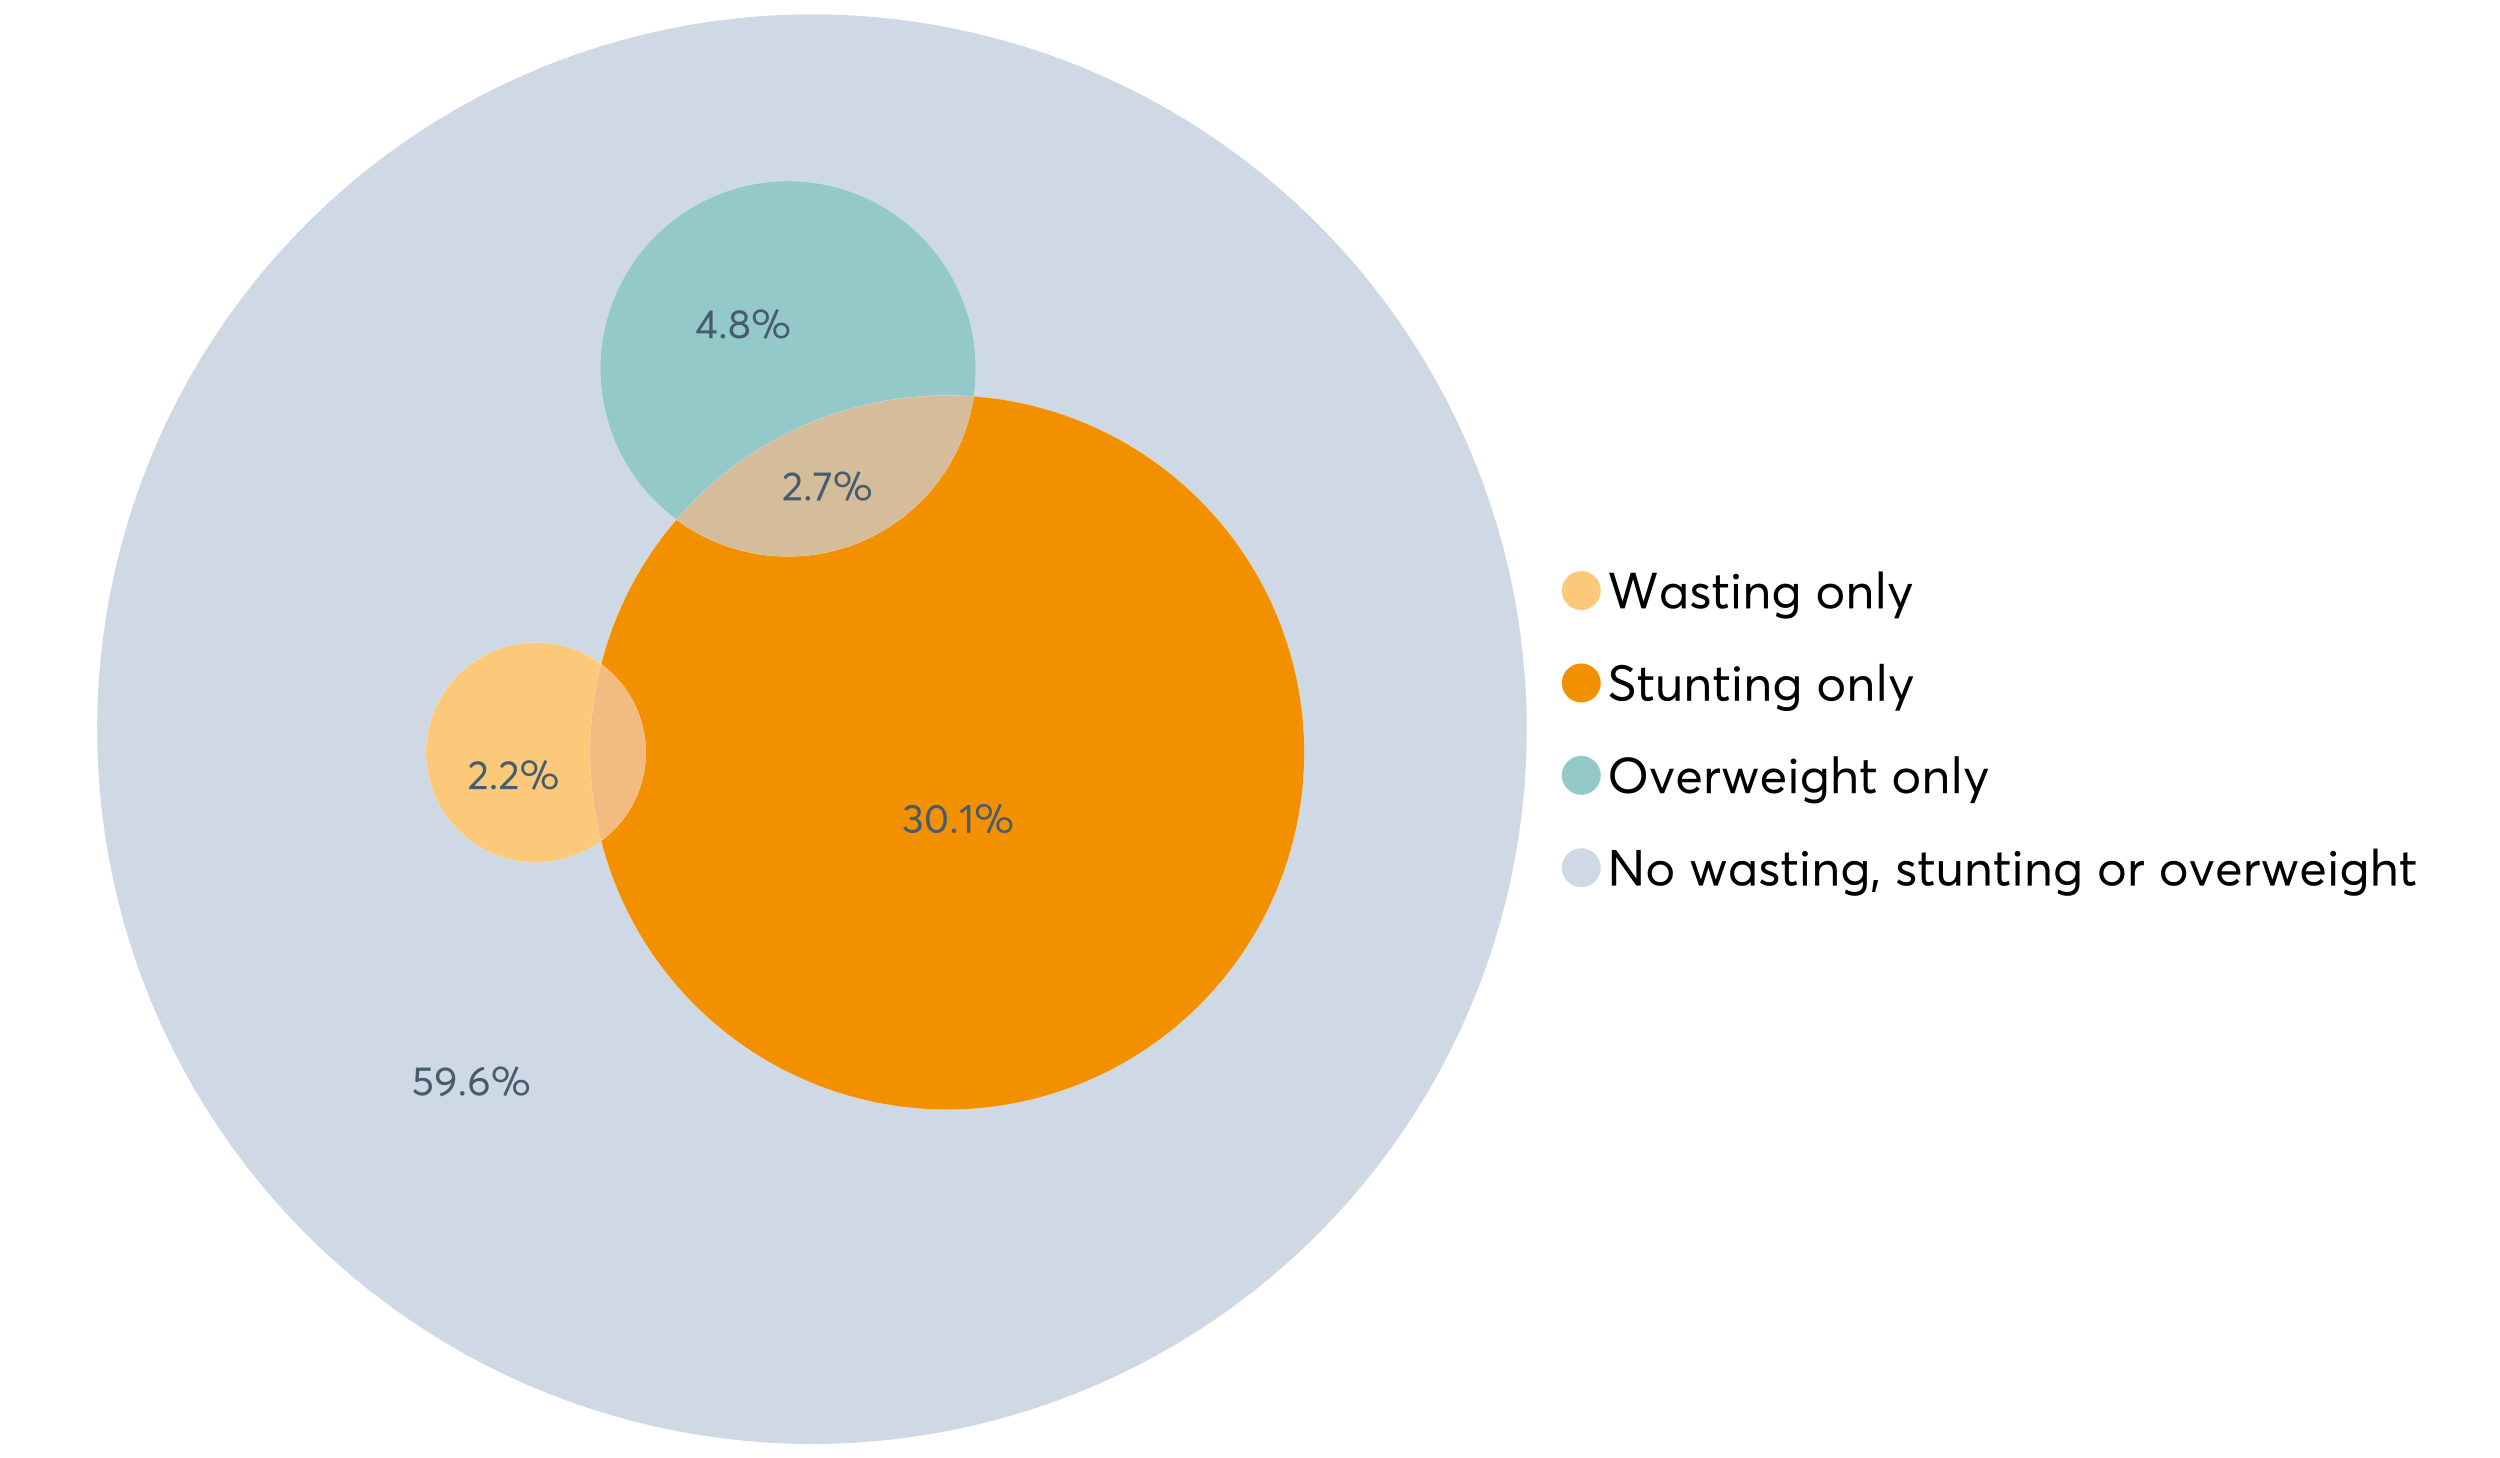 <?xml version="1.0" encoding="UTF-8"?>
<svg xmlns="http://www.w3.org/2000/svg" xmlns:xlink="http://www.w3.org/1999/xlink" width="1234.286pt" height="720pt" viewBox="0 0 1234.286 720" version="1.1">
<defs>
<g>
<symbol overflow="visible" id="glyph0-0">
<path style="stroke:none;" d=""/>
</symbol>
<symbol overflow="visible" id="glyph0-1">
<path style="stroke:none;" d="M 22.234 -17.609 L 24.547 -17.609 L 18.906 0 L 16.828 0 L 12.75 -14.438 L 12.734 -14.438 L 8.578 0 L 6.5 0 L 0.875 -17.609 L 3.172 -17.609 L 7.516 -3.547 L 7.562 -3.547 L 11.531 -17.609 L 13.891 -17.609 L 17.859 -3.5 L 17.891 -3.5 Z M 22.234 -17.609 "/>
</symbol>
<symbol overflow="visible" id="glyph0-2">
<path style="stroke:none;" d="M 11.297 -12.078 L 13.297 -12.078 L 13.297 0 L 11.359 0 L 11.359 -1.906 L 11.344 -1.906 C 10.312 -0.531 8.906 0.156 7.125 0.156 C 5.414 0.156 4 -0.406 2.875 -1.531 C 1.75 -2.656 1.188 -4.129 1.188 -5.953 C 1.188 -7.742 1.742 -9.238 2.859 -10.438 C 3.984 -11.633 5.395 -12.234 7.094 -12.234 C 8.812 -12.234 10.203 -11.578 11.266 -10.266 L 11.297 -10.266 Z M 7.297 -1.688 C 8.422 -1.688 9.379 -2.086 10.172 -2.891 C 10.961 -3.691 11.359 -4.711 11.359 -5.953 C 11.359 -7.191 10.973 -8.238 10.203 -9.094 C 9.441 -9.945 8.477 -10.375 7.312 -10.375 C 6.156 -10.375 5.18 -9.961 4.391 -9.141 C 3.609 -8.328 3.219 -7.266 3.219 -5.953 C 3.219 -4.711 3.594 -3.691 4.344 -2.891 C 5.102 -2.086 6.086 -1.688 7.297 -1.688 Z M 7.297 -1.688 "/>
</symbol>
<symbol overflow="visible" id="glyph0-3">
<path style="stroke:none;" d="M 5.609 0.156 C 3.734 0.156 2.156 -0.426 0.875 -1.594 L 1.906 -3.094 C 2.945 -2.133 4.18 -1.656 5.609 -1.656 C 6.305 -1.656 6.859 -1.812 7.266 -2.125 C 7.68 -2.445 7.891 -2.832 7.891 -3.281 C 7.891 -3.738 7.688 -4.086 7.281 -4.328 C 6.875 -4.566 6.164 -4.859 5.156 -5.203 C 5.094 -5.223 5.047 -5.242 5.016 -5.266 C 3.836 -5.672 2.938 -6.141 2.312 -6.672 C 1.695 -7.203 1.391 -7.973 1.391 -8.984 C 1.391 -9.91 1.766 -10.68 2.516 -11.297 C 3.266 -11.922 4.223 -12.234 5.391 -12.234 C 6.922 -12.234 8.301 -11.738 9.531 -10.75 L 8.484 -9.156 C 7.523 -9.977 6.457 -10.391 5.281 -10.391 C 4.801 -10.391 4.367 -10.258 3.984 -10 C 3.609 -9.738 3.422 -9.398 3.422 -8.984 C 3.422 -8.555 3.609 -8.207 3.984 -7.938 C 4.359 -7.676 4.93 -7.395 5.703 -7.094 C 5.836 -7.039 6.082 -6.945 6.438 -6.812 C 6.789 -6.688 7.023 -6.598 7.141 -6.547 C 7.254 -6.492 7.453 -6.406 7.734 -6.281 C 8.016 -6.164 8.207 -6.078 8.312 -6.016 C 8.414 -5.961 8.566 -5.867 8.766 -5.734 C 8.973 -5.598 9.113 -5.477 9.188 -5.375 C 9.258 -5.281 9.359 -5.148 9.484 -4.984 C 9.609 -4.816 9.695 -4.656 9.75 -4.5 C 9.801 -4.344 9.844 -4.16 9.875 -3.953 C 9.906 -3.742 9.922 -3.523 9.922 -3.297 C 9.922 -2.305 9.547 -1.484 8.797 -0.828 C 8.055 -0.172 6.992 0.156 5.609 0.156 Z M 5.609 0.156 "/>
</symbol>
<symbol overflow="visible" id="glyph0-4">
<path style="stroke:none;" d="M 5.328 0.156 C 3.234 0.156 2.188 -1.094 2.188 -3.594 L 2.188 -10.344 L 0.641 -10.344 L 0.641 -12.078 L 2.188 -12.078 L 2.188 -16.203 L 4.188 -16.422 L 4.188 -12.078 L 8.219 -12.078 L 8.219 -10.344 L 4.188 -10.344 L 4.188 -3.891 C 4.188 -3.148 4.297 -2.602 4.516 -2.25 C 4.742 -1.906 5.133 -1.734 5.688 -1.734 C 6.312 -1.734 6.988 -1.941 7.719 -2.359 L 8.266 -0.594 C 7.367 -0.094 6.391 0.156 5.328 0.156 Z M 5.328 0.156 "/>
</symbol>
<symbol overflow="visible" id="glyph0-5">
<path style="stroke:none;" d="M 3.094 -14.312 C 2.688 -14.312 2.344 -14.445 2.062 -14.719 C 1.789 -15 1.656 -15.336 1.656 -15.734 C 1.656 -16.129 1.789 -16.461 2.062 -16.734 C 2.344 -17.004 2.688 -17.141 3.094 -17.141 C 3.5 -17.141 3.844 -17 4.125 -16.719 C 4.406 -16.438 4.547 -16.109 4.547 -15.734 C 4.547 -15.336 4.406 -15 4.125 -14.719 C 3.844 -14.445 3.5 -14.312 3.094 -14.312 Z M 2.078 0 L 2.078 -12.078 L 4.094 -12.078 L 4.094 0 Z M 2.078 0 "/>
</symbol>
<symbol overflow="visible" id="glyph0-6">
<path style="stroke:none;" d="M 8.344 -12.234 C 9.676 -12.234 10.727 -11.805 11.5 -10.953 C 12.281 -10.098 12.672 -8.836 12.672 -7.172 L 12.672 0 L 10.672 0 L 10.672 -6.594 C 10.672 -9.113 9.688 -10.375 7.719 -10.375 C 6.562 -10.375 5.641 -9.988 4.953 -9.219 C 4.266 -8.445 3.922 -7.383 3.922 -6.031 L 3.922 0 L 1.906 0 L 1.906 -12.078 L 3.922 -12.078 L 3.922 -9.969 L 3.938 -9.969 C 5 -11.477 6.469 -12.234 8.344 -12.234 Z M 8.344 -12.234 "/>
</symbol>
<symbol overflow="visible" id="glyph0-7">
<path style="stroke:none;" d="M 11.094 -12.078 L 13.078 -12.078 L 13.078 -0.922 C 13.078 0.93 12.594 2.391 11.625 3.453 C 10.656 4.523 9.16 5.062 7.141 5.062 C 5.328 5.062 3.691 4.625 2.234 3.75 L 2.703 1.891 C 4.211 2.734 5.66 3.156 7.047 3.156 C 8.348 3.156 9.348 2.816 10.047 2.141 C 10.754 1.473 11.109 0.629 11.109 -0.391 L 11.109 -2.078 L 11.062 -2.078 C 10.051 -0.836 8.688 -0.219 6.969 -0.219 C 5.312 -0.219 3.922 -0.77 2.797 -1.875 C 1.672 -2.988 1.109 -4.43 1.109 -6.203 C 1.109 -7.922 1.66 -9.352 2.766 -10.5 C 3.867 -11.656 5.238 -12.234 6.875 -12.234 C 8.57 -12.234 9.961 -11.617 11.047 -10.391 L 11.094 -10.391 Z M 7.125 -2.109 C 8.332 -2.109 9.305 -2.5 10.047 -3.281 C 10.797 -4.07 11.172 -5.078 11.172 -6.297 C 11.172 -7.492 10.785 -8.469 10.016 -9.219 C 9.242 -9.969 8.281 -10.344 7.125 -10.344 C 5.977 -10.344 5.031 -9.957 4.281 -9.188 C 3.539 -8.426 3.172 -7.457 3.172 -6.281 C 3.172 -5.02 3.551 -4.008 4.312 -3.25 C 5.07 -2.488 6.008 -2.109 7.125 -2.109 Z M 7.125 -2.109 "/>
</symbol>
<symbol overflow="visible" id="glyph0-8">
<path style="stroke:none;" d=""/>
</symbol>
<symbol overflow="visible" id="glyph0-9">
<path style="stroke:none;" d="M 7.422 0.156 C 5.566 0.156 4.062 -0.43 2.906 -1.609 C 1.75 -2.785 1.172 -4.258 1.172 -6.031 C 1.172 -7.801 1.75 -9.273 2.906 -10.453 C 4.062 -11.641 5.566 -12.234 7.422 -12.234 C 9.203 -12.234 10.68 -11.656 11.859 -10.5 C 13.035 -9.344 13.625 -7.852 13.625 -6.031 C 13.625 -4.207 13.035 -2.719 11.859 -1.562 C 10.68 -0.414 9.203 0.156 7.422 0.156 Z M 7.422 -1.688 C 8.598 -1.688 9.586 -2.094 10.391 -2.906 C 11.191 -3.727 11.594 -4.77 11.594 -6.031 C 11.594 -7.301 11.191 -8.344 10.391 -9.156 C 9.598 -9.969 8.609 -10.375 7.422 -10.375 C 6.18 -10.375 5.164 -9.953 4.375 -9.109 C 3.594 -8.273 3.203 -7.242 3.203 -6.016 C 3.203 -4.797 3.594 -3.77 4.375 -2.938 C 5.164 -2.102 6.18 -1.688 7.422 -1.688 Z M 7.422 -1.688 "/>
</symbol>
<symbol overflow="visible" id="glyph0-10">
<path style="stroke:none;" d="M 2.078 0 L 2.078 -18.266 L 4.094 -18.266 L 4.094 0 Z M 2.078 0 "/>
</symbol>
<symbol overflow="visible" id="glyph0-11">
<path style="stroke:none;" d="M 10.344 -12.078 L 12.484 -12.078 L 5.656 4.906 L 3.516 4.906 L 5.688 -0.5 L 0.578 -12.078 L 2.734 -12.078 L 6.656 -2.875 L 6.703 -2.875 Z M 10.344 -12.078 "/>
</symbol>
<symbol overflow="visible" id="glyph0-12">
<path style="stroke:none;" d="M 7.344 0.156 C 4.875 0.156 2.789 -0.754 1.094 -2.578 L 2.484 -4.219 C 3.098 -3.457 3.844 -2.879 4.719 -2.484 C 5.594 -2.086 6.477 -1.891 7.375 -1.891 C 8.457 -1.891 9.328 -2.129 9.984 -2.609 C 10.641 -3.086 10.969 -3.75 10.969 -4.594 C 10.969 -5.051 10.891 -5.445 10.734 -5.781 C 10.578 -6.113 10.305 -6.406 9.922 -6.656 C 9.547 -6.914 9.176 -7.125 8.812 -7.281 C 8.457 -7.438 7.953 -7.641 7.297 -7.891 C 7.18 -7.941 7.086 -7.973 7.016 -7.984 C 6.367 -8.223 5.844 -8.426 5.438 -8.594 C 5.039 -8.77 4.582 -9.016 4.062 -9.328 C 3.539 -9.641 3.133 -9.957 2.844 -10.281 C 2.551 -10.602 2.297 -11.008 2.078 -11.5 C 1.867 -11.988 1.766 -12.531 1.766 -13.125 C 1.766 -14.438 2.285 -15.535 3.328 -16.422 C 4.367 -17.316 5.641 -17.773 7.141 -17.797 C 9.129 -17.797 10.992 -17.109 12.734 -15.734 L 11.406 -14.047 C 10.039 -15.203 8.617 -15.781 7.141 -15.781 C 6.285 -15.781 5.551 -15.551 4.938 -15.094 C 4.32 -14.645 4.016 -14.02 4.016 -13.219 C 4.016 -12.895 4.082 -12.594 4.219 -12.312 C 4.352 -12.039 4.5 -11.816 4.656 -11.641 C 4.82 -11.473 5.113 -11.281 5.531 -11.062 C 5.945 -10.852 6.273 -10.691 6.516 -10.578 C 6.754 -10.473 7.172 -10.305 7.766 -10.078 C 9.586 -9.379 10.785 -8.832 11.359 -8.438 C 12.598 -7.594 13.219 -6.383 13.219 -4.812 C 13.219 -3.258 12.645 -2.039 11.5 -1.156 C 10.352 -0.281 8.969 0.156 7.344 0.156 Z M 7.344 0.156 "/>
</symbol>
<symbol overflow="visible" id="glyph0-13">
<path style="stroke:none;" d="M 10.203 -12.078 L 12.203 -12.078 L 12.203 0 L 10.203 0 L 10.203 -2.016 L 10.172 -2.016 C 9.16 -0.566 7.836 0.156 6.203 0.156 C 4.766 0.156 3.645 -0.258 2.844 -1.094 C 2.051 -1.938 1.656 -3.203 1.656 -4.891 L 1.656 -12.078 L 3.672 -12.078 L 3.672 -5.453 C 3.672 -4.117 3.914 -3.156 4.406 -2.562 C 4.895 -1.977 5.633 -1.688 6.625 -1.688 C 7.613 -1.688 8.457 -2.094 9.156 -2.906 C 9.852 -3.727 10.203 -4.836 10.203 -6.234 Z M 10.203 -12.078 "/>
</symbol>
<symbol overflow="visible" id="glyph0-14">
<path style="stroke:none;" d="M 10.328 0.156 C 7.711 0.156 5.582 -0.691 3.938 -2.391 C 2.289 -4.086 1.469 -6.223 1.469 -8.797 C 1.469 -11.379 2.289 -13.523 3.938 -15.234 C 5.582 -16.941 7.711 -17.797 10.328 -17.797 C 12.836 -17.797 14.926 -16.961 16.594 -15.297 C 18.27 -13.629 19.109 -11.469 19.109 -8.812 C 19.109 -6.164 18.27 -4.008 16.594 -2.344 C 14.926 -0.676 12.836 0.156 10.328 0.156 Z M 10.328 -1.906 C 12.172 -1.906 13.719 -2.555 14.969 -3.859 C 16.219 -5.16 16.844 -6.812 16.844 -8.812 C 16.844 -10.82 16.219 -12.477 14.969 -13.781 C 13.719 -15.082 12.172 -15.734 10.328 -15.734 C 8.391 -15.734 6.801 -15.066 5.562 -13.734 C 4.32 -12.398 3.703 -10.754 3.703 -8.797 C 3.703 -6.848 4.32 -5.211 5.562 -3.891 C 6.801 -2.566 8.391 -1.906 10.328 -1.906 Z M 10.328 -1.906 "/>
</symbol>
<symbol overflow="visible" id="glyph0-15">
<path style="stroke:none;" d="M 10.203 -12.078 L 12.375 -12.078 L 7.469 0 L 5.531 0 L 0.594 -12.078 L 2.75 -12.078 L 6.469 -2.562 L 6.547 -2.562 Z M 10.203 -12.078 "/>
</symbol>
<symbol overflow="visible" id="glyph0-16">
<path style="stroke:none;" d="M 12.562 -6.234 C 12.562 -6.098 12.551 -5.922 12.531 -5.703 L 12.5 -5.406 L 3.203 -5.406 C 3.336 -4.281 3.77 -3.379 4.5 -2.703 C 5.238 -2.023 6.156 -1.688 7.25 -1.688 C 8.656 -1.688 9.785 -2.234 10.641 -3.328 L 12.062 -2.109 C 10.883 -0.598 9.254 0.156 7.172 0.156 C 5.43 0.156 3.992 -0.414 2.859 -1.562 C 1.734 -2.719 1.172 -4.207 1.172 -6.031 C 1.172 -7.832 1.719 -9.316 2.812 -10.484 C 3.914 -11.648 5.297 -12.234 6.953 -12.234 C 8.617 -12.234 9.969 -11.672 11 -10.547 C 12.039 -9.422 12.562 -7.984 12.562 -6.234 Z M 9.406 -9.469 C 8.789 -10.07 8.004 -10.375 7.047 -10.375 C 6.086 -10.375 5.266 -10.078 4.578 -9.484 C 3.891 -8.898 3.457 -8.098 3.281 -7.078 L 10.562 -7.078 C 10.406 -8.078 10.02 -8.875 9.406 -9.469 Z M 9.406 -9.469 "/>
</symbol>
<symbol overflow="visible" id="glyph0-17">
<path style="stroke:none;" d="M 7.891 -12.234 C 8.141 -12.234 8.305 -12.223 8.391 -12.203 L 8.391 -9.969 C 8.023 -10.008 7.758 -10.031 7.594 -10.031 C 6.469 -10.031 5.57 -9.641 4.906 -8.859 C 4.25 -8.078 3.922 -7.066 3.922 -5.828 L 3.922 0 L 1.906 0 L 1.906 -12.078 L 3.922 -12.078 L 3.922 -9.953 L 3.938 -9.953 C 4.883 -11.473 6.203 -12.234 7.891 -12.234 Z M 7.891 -12.234 "/>
</symbol>
<symbol overflow="visible" id="glyph0-18">
<path style="stroke:none;" d="M 16.297 -12.078 L 18.344 -12.078 L 14.141 0 L 12.25 0 L 9.531 -8.812 L 9.5 -8.812 L 6.75 0 L 4.906 0 L 0.719 -12.078 L 2.75 -12.078 L 5.828 -3.047 L 5.875 -3.047 L 8.641 -12.078 L 10.375 -12.078 L 13.172 -3.047 L 13.219 -3.047 Z M 16.297 -12.078 "/>
</symbol>
<symbol overflow="visible" id="glyph0-19">
<path style="stroke:none;" d="M 8.406 -12.234 C 9.781 -12.234 10.852 -11.816 11.625 -10.984 C 12.406 -10.16 12.797 -8.914 12.797 -7.25 L 12.797 0 L 10.797 0 L 10.797 -6.672 C 10.797 -9.141 9.812 -10.375 7.844 -10.375 C 6.633 -10.375 5.676 -9.992 4.969 -9.234 C 4.27 -8.473 3.922 -7.422 3.922 -6.078 L 3.922 0 L 1.906 0 L 1.906 -18.266 L 3.922 -18.266 L 3.922 -10.094 L 3.969 -10.094 C 4.977 -11.52 6.457 -12.234 8.406 -12.234 Z M 8.406 -12.234 "/>
</symbol>
<symbol overflow="visible" id="glyph0-20">
<path style="stroke:none;" d="M 14.359 -17.609 L 16.531 -17.609 L 16.531 0 L 14.312 0 L 4.438 -13.891 L 4.391 -13.891 L 4.391 0 L 2.234 0 L 2.234 -17.609 L 4.359 -17.609 L 14.312 -3.578 L 14.359 -3.578 Z M 14.359 -17.609 "/>
</symbol>
<symbol overflow="visible" id="glyph0-21">
<path style="stroke:none;" d="M 0.797 3.219 L 1.594 -2.734 L 3.797 -2.734 L 2.281 3.219 Z M 0.797 3.219 "/>
</symbol>
<symbol overflow="visible" id="glyph1-0">
<path style="stroke:none;" d=""/>
</symbol>
<symbol overflow="visible" id="glyph1-1">
<path style="stroke:none;" d="M 3.328 -1.531 L 9.406 -1.531 L 9.406 0 L 0.797 0 L 0.781 -1.156 L 5.469 -5.938 C 6.156 -6.656 6.676 -7.289 7.031 -7.844 C 7.383 -8.406 7.562 -8.992 7.562 -9.609 C 7.562 -10.367 7.32 -10.992 6.844 -11.484 C 6.363 -11.984 5.742 -12.234 4.984 -12.234 C 3.672 -12.234 2.688 -11.613 2.031 -10.375 L 0.797 -11.219 C 1.672 -12.945 3.098 -13.812 5.078 -13.812 C 6.223 -13.812 7.203 -13.445 8.016 -12.719 C 8.828 -11.988 9.234 -11.016 9.234 -9.797 C 9.234 -9.004 9.051 -8.25 8.688 -7.531 C 8.332 -6.812 7.734 -6.031 6.891 -5.188 L 3.328 -1.578 Z M 3.328 -1.531 "/>
</symbol>
<symbol overflow="visible" id="glyph1-2">
<path style="stroke:none;" d="M 2.406 0.125 C 2.07 0.125 1.797 0.016 1.578 -0.203 C 1.359 -0.422 1.25 -0.688 1.25 -1 C 1.25 -1.312 1.359 -1.578 1.578 -1.797 C 1.797 -2.023 2.07 -2.141 2.406 -2.141 C 2.719 -2.141 2.984 -2.023 3.203 -1.797 C 3.43 -1.578 3.547 -1.312 3.547 -1 C 3.547 -0.688 3.43 -0.422 3.203 -0.203 C 2.984 0.016 2.719 0.125 2.406 0.125 Z M 2.406 0.125 "/>
</symbol>
<symbol overflow="visible" id="glyph1-3">
<path style="stroke:none;" d="M 0.531 -13.703 L 9.016 -13.703 L 9.016 -12.516 L 3.594 0.234 L 1.906 -0.094 L 7.156 -12.141 L 0.531 -12.141 Z M 0.531 -13.703 "/>
</symbol>
<symbol overflow="visible" id="glyph1-4">
<path style="stroke:none;" d="M 7.531 0.344 L 6.219 -0.219 L 12.422 -14.391 L 13.734 -13.812 Z M 4.859 -6.438 C 3.742 -6.438 2.801 -6.801 2.031 -7.531 C 1.27 -8.27 0.891 -9.223 0.891 -10.391 C 0.891 -11.473 1.258 -12.391 2 -13.141 C 2.738 -13.898 3.691 -14.281 4.859 -14.281 C 5.984 -14.281 6.93 -13.922 7.703 -13.203 C 8.473 -12.484 8.859 -11.547 8.859 -10.391 C 8.859 -9.285 8.484 -8.348 7.734 -7.578 C 6.992 -6.816 6.035 -6.438 4.859 -6.438 Z M 4.891 -7.719 C 5.641 -7.719 6.254 -7.973 6.734 -8.484 C 7.211 -8.992 7.453 -9.625 7.453 -10.375 C 7.453 -11.145 7.203 -11.77 6.703 -12.25 C 6.211 -12.738 5.609 -12.984 4.891 -12.984 C 4.129 -12.984 3.508 -12.734 3.031 -12.234 C 2.551 -11.734 2.312 -11.113 2.312 -10.375 C 2.312 -9.582 2.555 -8.941 3.047 -8.453 C 3.535 -7.961 4.148 -7.719 4.891 -7.719 Z M 14.969 0.125 C 13.852 0.125 12.91 -0.238 12.141 -0.969 C 11.379 -1.707 11 -2.656 11 -3.812 C 11 -4.895 11.367 -5.816 12.109 -6.578 C 12.859 -7.336 13.812 -7.719 14.969 -7.719 C 16.082 -7.719 17.023 -7.348 17.797 -6.609 C 18.566 -5.879 18.953 -4.945 18.953 -3.812 C 18.953 -2.707 18.582 -1.773 17.844 -1.016 C 17.113 -0.254 16.156 0.125 14.969 0.125 Z M 14.969 -1.156 C 15.738 -1.156 16.363 -1.406 16.844 -1.906 C 17.32 -2.414 17.562 -3.039 17.562 -3.781 C 17.562 -4.57 17.312 -5.207 16.812 -5.688 C 16.312 -6.176 15.695 -6.422 14.969 -6.422 C 14.219 -6.422 13.602 -6.164 13.125 -5.656 C 12.656 -5.156 12.422 -4.531 12.422 -3.781 C 12.422 -3.008 12.664 -2.379 13.156 -1.891 C 13.645 -1.398 14.25 -1.156 14.969 -1.156 Z M 14.969 -1.156 "/>
</symbol>
<symbol overflow="visible" id="glyph1-5">
<path style="stroke:none;" d="M 5.688 -8.688 C 6.945 -8.688 8 -8.289 8.844 -7.5 C 9.688 -6.707 10.109 -5.648 10.109 -4.328 C 10.109 -3.023 9.648 -1.953 8.734 -1.109 C 7.816 -0.273 6.688 0.141 5.344 0.141 C 4.395 0.141 3.52 -0.062 2.719 -0.469 C 1.914 -0.875 1.273 -1.438 0.797 -2.156 L 2.047 -3.109 C 2.367 -2.586 2.805 -2.176 3.359 -1.875 C 3.91 -1.582 4.531 -1.438 5.219 -1.438 C 6.113 -1.438 6.867 -1.711 7.484 -2.266 C 8.098 -2.816 8.406 -3.508 8.406 -4.344 C 8.406 -5.238 8.098 -5.941 7.484 -6.453 C 6.867 -6.961 6.125 -7.219 5.25 -7.219 C 4.207 -7.219 3.398 -6.961 2.828 -6.453 L 1.859 -6.766 L 2.25 -13.703 L 9.484 -13.703 L 9.484 -12.141 L 3.828 -12.141 L 3.609 -8.297 C 4.367 -8.555 5.062 -8.688 5.688 -8.688 Z M 5.688 -8.688 "/>
</symbol>
<symbol overflow="visible" id="glyph1-6">
<path style="stroke:none;" d="M 5.688 -13.812 C 7.051 -13.812 8.191 -13.312 9.109 -12.312 C 10.023 -11.32 10.484 -10.031 10.484 -8.438 C 10.484 -7.238 10.273 -6.109 9.859 -5.047 C 9.453 -3.984 8.91 -3.082 8.234 -2.344 C 7.555 -1.602 6.797 -0.988 5.953 -0.5 C 5.109 -0.02 4.234 0.305 3.328 0.484 L 2.844 -0.953 C 4.207 -1.297 5.398 -1.906 6.422 -2.781 C 7.453 -3.656 8.16 -4.801 8.547 -6.219 L 8.516 -6.234 C 7.598 -5.43 6.461 -5.031 5.109 -5.031 C 3.898 -5.031 2.898 -5.422 2.109 -6.203 C 1.328 -6.984 0.938 -8.023 0.938 -9.328 C 0.938 -10.609 1.391 -11.676 2.297 -12.531 C 3.203 -13.383 4.332 -13.812 5.688 -13.812 Z M 5.469 -6.578 C 6.156 -6.578 6.801 -6.75 7.406 -7.094 C 8.008 -7.438 8.492 -7.895 8.859 -8.469 L 8.859 -8.578 C 8.859 -9.68 8.562 -10.57 7.969 -11.25 C 7.375 -11.926 6.617 -12.266 5.703 -12.266 C 4.797 -12.266 4.055 -11.977 3.484 -11.406 C 2.91 -10.832 2.625 -10.141 2.625 -9.328 C 2.625 -8.504 2.883 -7.836 3.406 -7.328 C 3.926 -6.828 4.613 -6.578 5.469 -6.578 Z M 5.469 -6.578 "/>
</symbol>
<symbol overflow="visible" id="glyph1-7">
<path style="stroke:none;" d="M 6.375 -8.641 C 7.625 -8.641 8.645 -8.25 9.438 -7.469 C 10.238 -6.688 10.641 -5.625 10.641 -4.281 C 10.641 -3.02 10.191 -1.969 9.297 -1.125 C 8.398 -0.289 7.273 0.125 5.922 0.125 C 4.535 0.125 3.383 -0.363 2.469 -1.344 C 1.551 -2.332 1.094 -3.602 1.094 -5.156 C 1.094 -7.531 1.773 -9.535 3.141 -11.172 C 4.516 -12.805 6.156 -13.785 8.062 -14.109 L 8.547 -12.688 C 7.223 -12.375 6.062 -11.77 5.062 -10.875 C 4.062 -9.988 3.379 -8.836 3.016 -7.422 L 3.031 -7.422 C 3.914 -8.234 5.031 -8.641 6.375 -8.641 Z M 5.906 -1.453 C 6.801 -1.453 7.535 -1.727 8.109 -2.281 C 8.68 -2.832 8.969 -3.508 8.969 -4.312 C 8.969 -5.145 8.695 -5.812 8.156 -6.312 C 7.625 -6.82 6.906 -7.078 6 -7.078 C 5.281 -7.078 4.641 -6.895 4.078 -6.531 C 3.516 -6.176 3.066 -5.734 2.734 -5.203 L 2.734 -5.062 C 2.734 -3.988 3.023 -3.117 3.609 -2.453 C 4.203 -1.785 4.969 -1.453 5.906 -1.453 Z M 5.906 -1.453 "/>
</symbol>
<symbol overflow="visible" id="glyph1-8">
<path style="stroke:none;" d="M 7.344 -7.094 C 8.07 -6.812 8.641 -6.375 9.047 -5.781 C 9.461 -5.188 9.672 -4.484 9.672 -3.672 C 9.672 -2.555 9.25 -1.645 8.406 -0.938 C 7.57 -0.227 6.52 0.125 5.25 0.125 C 4.113 0.125 3.133 -0.117 2.312 -0.609 C 1.5 -1.109 0.914 -1.77 0.562 -2.594 L 2.016 -3.266 C 2.555 -2.055 3.598 -1.453 5.141 -1.453 C 5.941 -1.453 6.613 -1.68 7.156 -2.141 C 7.695 -2.598 7.969 -3.191 7.969 -3.922 C 7.969 -4.617 7.707 -5.195 7.188 -5.656 C 6.676 -6.125 5.938 -6.359 4.969 -6.359 L 3.828 -6.359 L 3.828 -7.828 L 5.156 -7.828 C 5.988 -7.828 6.609 -8.035 7.016 -8.453 C 7.43 -8.867 7.641 -9.391 7.641 -10.016 C 7.641 -10.672 7.391 -11.203 6.891 -11.609 C 6.398 -12.023 5.789 -12.234 5.062 -12.234 C 3.883 -12.234 2.992 -11.789 2.391 -10.906 L 1.031 -11.641 C 1.406 -12.305 1.941 -12.832 2.641 -13.219 C 3.336 -13.613 4.16 -13.812 5.109 -13.812 C 6.316 -13.812 7.316 -13.488 8.109 -12.844 C 8.91 -12.195 9.312 -11.328 9.312 -10.234 C 9.312 -9.555 9.141 -8.941 8.797 -8.391 C 8.453 -7.836 7.969 -7.414 7.344 -7.125 Z M 7.344 -7.094 "/>
</symbol>
<symbol overflow="visible" id="glyph1-9">
<path style="stroke:none;" d="M 6.266 0.125 C 4.734 0.125 3.488 -0.488 2.531 -1.719 C 1.582 -2.945 1.109 -4.656 1.109 -6.844 C 1.109 -8.914 1.566 -10.594 2.484 -11.875 C 3.41 -13.164 4.672 -13.812 6.266 -13.812 C 7.785 -13.812 9.02 -13.195 9.969 -11.969 C 10.926 -10.738 11.406 -9.031 11.406 -6.844 C 11.406 -4.77 10.945 -3.086 10.031 -1.797 C 9.125 -0.516 7.867 0.125 6.266 0.125 Z M 6.266 -1.438 C 7.348 -1.438 8.191 -1.922 8.797 -2.891 C 9.398 -3.859 9.703 -5.176 9.703 -6.844 C 9.703 -8.551 9.383 -9.879 8.75 -10.828 C 8.125 -11.785 7.297 -12.266 6.266 -12.266 C 5.18 -12.266 4.332 -11.773 3.719 -10.797 C 3.113 -9.816 2.812 -8.5 2.812 -6.844 C 2.812 -5.133 3.125 -3.805 3.75 -2.859 C 4.383 -1.91 5.223 -1.438 6.266 -1.438 Z M 6.266 -1.438 "/>
</symbol>
<symbol overflow="visible" id="glyph1-10">
<path style="stroke:none;" d="M 3.984 0 L 3.984 -11.656 L 1.25 -9.609 L 0.422 -10.859 L 4.266 -13.703 L 5.656 -13.703 L 5.656 0 Z M 3.984 0 "/>
</symbol>
<symbol overflow="visible" id="glyph1-11">
<path style="stroke:none;" d="M 6.984 0 L 6.984 -2.406 L 0.625 -2.406 L 0.625 -3.609 L 7.234 -13.703 L 8.656 -13.703 L 8.656 -3.922 L 10.641 -3.922 L 10.641 -2.406 L 8.656 -2.406 L 8.656 0 Z M 2.625 -3.891 L 7.016 -3.891 L 7.016 -10.641 Z M 2.625 -3.891 "/>
</symbol>
<symbol overflow="visible" id="glyph1-12">
<path style="stroke:none;" d="M 7.938 -7.422 C 8.719 -7.16 9.348 -6.711 9.828 -6.078 C 10.305 -5.441 10.547 -4.672 10.547 -3.766 C 10.547 -2.609 10.086 -1.672 9.172 -0.953 C 8.254 -0.234 7.102 0.125 5.719 0.125 C 4.32 0.125 3.172 -0.242 2.266 -0.984 C 1.367 -1.723 0.922 -2.648 0.922 -3.766 C 0.922 -4.672 1.16 -5.441 1.641 -6.078 C 2.117 -6.711 2.742 -7.16 3.516 -7.422 L 3.516 -7.438 C 3.004 -7.594 2.555 -7.938 2.172 -8.469 C 1.785 -9 1.594 -9.617 1.594 -10.328 C 1.594 -11.398 1.977 -12.25 2.75 -12.875 C 3.52 -13.5 4.508 -13.812 5.719 -13.812 C 6.957 -13.812 7.957 -13.492 8.719 -12.859 C 9.488 -12.223 9.875 -11.379 9.875 -10.328 C 9.875 -9.641 9.676 -9.023 9.281 -8.484 C 8.883 -7.941 8.438 -7.594 7.938 -7.438 Z M 5.719 -12.328 C 4.977 -12.328 4.375 -12.117 3.906 -11.703 C 3.438 -11.285 3.203 -10.785 3.203 -10.203 C 3.203 -9.578 3.438 -9.078 3.906 -8.703 C 4.375 -8.328 4.977 -8.141 5.719 -8.141 C 6.477 -8.141 7.094 -8.328 7.562 -8.703 C 8.039 -9.078 8.281 -9.578 8.281 -10.203 C 8.281 -10.816 8.035 -11.32 7.547 -11.719 C 7.055 -12.125 6.445 -12.328 5.719 -12.328 Z M 5.719 -1.391 C 6.633 -1.391 7.379 -1.641 7.953 -2.141 C 8.523 -2.641 8.812 -3.242 8.812 -3.953 C 8.812 -4.734 8.523 -5.363 7.953 -5.844 C 7.379 -6.332 6.633 -6.578 5.719 -6.578 C 4.789 -6.578 4.039 -6.332 3.469 -5.844 C 2.895 -5.363 2.609 -4.734 2.609 -3.953 C 2.609 -3.211 2.906 -2.598 3.5 -2.109 C 4.102 -1.629 4.844 -1.391 5.719 -1.391 Z M 5.719 -1.391 "/>
</symbol>
</g>
</defs>
<g id="surface75755">
<path style=" stroke:none;fill-rule:nonzero;fill:rgb(98.824%,78.824%,47.843%);fill-opacity:1;" d="M 790.324 291.582 C 790.324 296.891 786.02 301.195 780.711 301.195 C 775.398 301.195 771.094 296.891 771.094 291.582 C 771.094 286.273 775.398 281.969 780.711 281.969 C 786.02 281.969 790.324 286.273 790.324 291.582 "/>
<g style="fill:rgb(0%,0%,0%);fill-opacity:1;">
  <use xlink:href="#glyph0-1" x="793.543" y="300.387"/>
  <use xlink:href="#glyph0-2" x="818.944" y="300.387"/>
  <use xlink:href="#glyph0-3" x="834.026" y="300.387"/>
  <use xlink:href="#glyph0-4" x="844.965" y="300.387"/>
  <use xlink:href="#glyph0-5" x="853.994" y="300.387"/>
  <use xlink:href="#glyph0-6" x="860.195" y="300.387"/>
  <use xlink:href="#glyph0-7" x="874.583" y="300.387"/>
  <use xlink:href="#glyph0-8" x="889.441" y="300.387"/>
  <use xlink:href="#glyph0-9" x="896.263" y="300.387"/>
  <use xlink:href="#glyph0-6" x="911.072" y="300.387"/>
  <use xlink:href="#glyph0-10" x="925.459" y="300.387"/>
  <use xlink:href="#glyph0-11" x="931.66" y="300.387"/>
</g>
<path style=" stroke:none;fill-rule:nonzero;fill:rgb(95.294%,56.471%,0%);fill-opacity:1;" d="M 790.324 337.195 C 790.324 342.504 786.02 346.809 780.711 346.809 C 775.398 346.809 771.094 342.504 771.094 337.195 C 771.094 331.883 775.398 327.578 780.711 327.578 C 786.02 327.578 790.324 331.883 790.324 337.195 "/>
<g style="fill:rgb(0%,0%,0%);fill-opacity:1;">
  <use xlink:href="#glyph0-12" x="793.543" y="346"/>
  <use xlink:href="#glyph0-4" x="808.029" y="346"/>
  <use xlink:href="#glyph0-13" x="817.059" y="346"/>
  <use xlink:href="#glyph0-6" x="831.049" y="346"/>
  <use xlink:href="#glyph0-4" x="845.436" y="346"/>
  <use xlink:href="#glyph0-5" x="854.465" y="346"/>
  <use xlink:href="#glyph0-6" x="860.667" y="346"/>
  <use xlink:href="#glyph0-7" x="875.054" y="346"/>
  <use xlink:href="#glyph0-8" x="889.913" y="346"/>
  <use xlink:href="#glyph0-9" x="896.734" y="346"/>
  <use xlink:href="#glyph0-6" x="911.543" y="346"/>
  <use xlink:href="#glyph0-10" x="925.93" y="346"/>
  <use xlink:href="#glyph0-11" x="932.132" y="346"/>
</g>
<path style=" stroke:none;fill-rule:nonzero;fill:rgb(57.647%,79.216%,78.824%);fill-opacity:1;" d="M 790.324 382.805 C 790.324 388.117 786.02 392.422 780.711 392.422 C 775.398 392.422 771.094 388.117 771.094 382.805 C 771.094 377.496 775.398 373.191 780.711 373.191 C 786.02 373.191 790.324 377.496 790.324 382.805 "/>
<g style="fill:rgb(0%,0%,0%);fill-opacity:1;">
  <use xlink:href="#glyph0-14" x="793.543" y="391.613"/>
  <use xlink:href="#glyph0-15" x="814.107" y="391.613"/>
  <use xlink:href="#glyph0-16" x="827.08" y="391.613"/>
  <use xlink:href="#glyph0-17" x="840.773" y="391.613"/>
  <use xlink:href="#glyph0-18" x="849.628" y="391.613"/>
  <use xlink:href="#glyph0-16" x="868.679" y="391.613"/>
  <use xlink:href="#glyph0-5" x="882.372" y="391.613"/>
  <use xlink:href="#glyph0-7" x="888.573" y="391.613"/>
  <use xlink:href="#glyph0-19" x="903.432" y="391.613"/>
  <use xlink:href="#glyph0-4" x="917.918" y="391.613"/>
  <use xlink:href="#glyph0-8" x="926.947" y="391.613"/>
  <use xlink:href="#glyph0-9" x="933.769" y="391.613"/>
  <use xlink:href="#glyph0-6" x="948.578" y="391.613"/>
  <use xlink:href="#glyph0-10" x="962.965" y="391.613"/>
  <use xlink:href="#glyph0-11" x="969.166" y="391.613"/>
</g>
<path style=" stroke:none;fill-rule:nonzero;fill:rgb(81.176%,85.098%,89.804%);fill-opacity:1;" d="M 790.324 428.418 C 790.324 433.727 786.02 438.031 780.711 438.031 C 775.398 438.031 771.094 433.727 771.094 428.418 C 771.094 423.109 775.398 418.805 780.711 418.805 C 786.02 418.805 790.324 423.109 790.324 428.418 "/>
<g style="fill:rgb(0%,0%,0%);fill-opacity:1;">
  <use xlink:href="#glyph0-20" x="793.543" y="437.223"/>
  <use xlink:href="#glyph0-9" x="812.296" y="437.223"/>
  <use xlink:href="#glyph0-8" x="827.105" y="437.223"/>
  <use xlink:href="#glyph0-18" x="833.926" y="437.223"/>
  <use xlink:href="#glyph0-2" x="852.977" y="437.223"/>
  <use xlink:href="#glyph0-3" x="868.059" y="437.223"/>
  <use xlink:href="#glyph0-4" x="878.998" y="437.223"/>
  <use xlink:href="#glyph0-5" x="888.027" y="437.223"/>
  <use xlink:href="#glyph0-6" x="894.229" y="437.223"/>
  <use xlink:href="#glyph0-7" x="908.616" y="437.223"/>
  <use xlink:href="#glyph0-21" x="923.474" y="437.223"/>
  <use xlink:href="#glyph0-8" x="928.808" y="437.223"/>
  <use xlink:href="#glyph0-3" x="935.629" y="437.223"/>
  <use xlink:href="#glyph0-4" x="946.568" y="437.223"/>
  <use xlink:href="#glyph0-13" x="955.598" y="437.223"/>
  <use xlink:href="#glyph0-6" x="969.588" y="437.223"/>
  <use xlink:href="#glyph0-4" x="983.975" y="437.223"/>
  <use xlink:href="#glyph0-5" x="993.004" y="437.223"/>
  <use xlink:href="#glyph0-6" x="999.206" y="437.223"/>
  <use xlink:href="#glyph0-7" x="1013.593" y="437.223"/>
  <use xlink:href="#glyph0-8" x="1028.452" y="437.223"/>
  <use xlink:href="#glyph0-9" x="1035.273" y="437.223"/>
  <use xlink:href="#glyph0-17" x="1050.082" y="437.223"/>
  <use xlink:href="#glyph0-8" x="1058.938" y="437.223"/>
  <use xlink:href="#glyph0-9" x="1065.759" y="437.223"/>
  <use xlink:href="#glyph0-15" x="1080.568" y="437.223"/>
  <use xlink:href="#glyph0-16" x="1093.541" y="437.223"/>
  <use xlink:href="#glyph0-17" x="1107.234" y="437.223"/>
  <use xlink:href="#glyph0-18" x="1116.09" y="437.223"/>
  <use xlink:href="#glyph0-16" x="1135.14" y="437.223"/>
  <use xlink:href="#glyph0-5" x="1148.833" y="437.223"/>
  <use xlink:href="#glyph0-7" x="1155.034" y="437.223"/>
  <use xlink:href="#glyph0-19" x="1169.893" y="437.223"/>
  <use xlink:href="#glyph0-4" x="1184.379" y="437.223"/>
</g>
<path style=" stroke:none;fill-rule:nonzero;fill:rgb(81.176%,85.098%,89.804%);fill-opacity:1;" d="M 411.797 712.773 L 422.926 712.25 L 434.035 711.379 L 445.113 710.156 L 456.145 708.586 L 467.121 706.668 L 478.031 704.406 L 488.863 701.797 L 499.609 698.848 L 510.258 695.562 L 520.797 691.945 L 531.219 687.992 L 541.508 683.715 L 551.656 679.113 L 561.652 674.195 L 571.492 668.961 L 581.16 663.422 L 590.648 657.578 L 599.949 651.441 L 609.051 645.012 L 617.945 638.297 L 626.621 631.305 L 635.074 624.043 L 643.293 616.52 L 651.27 608.738 L 658.996 600.711 L 666.469 592.441 L 673.672 583.941 L 680.605 575.219 L 687.262 566.281 L 693.629 557.137 L 699.707 547.797 L 705.488 538.27 L 710.965 528.562 L 716.129 518.691 L 720.98 508.66 L 725.516 498.48 L 729.727 488.164 L 733.609 477.719 L 737.156 467.156 L 740.375 456.488 L 743.25 445.723 L 745.785 434.871 L 747.977 423.945 L 749.824 412.953 L 751.32 401.914 L 752.469 390.828 L 753.266 379.715 L 753.715 368.582 L 753.809 357.438 L 753.551 346.297 L 752.945 335.172 L 751.984 324.07 L 750.676 313.004 L 749.016 301.984 L 747.012 291.023 L 744.66 280.129 L 741.969 269.316 L 738.938 258.594 L 735.566 247.973 L 731.863 237.461 L 727.828 227.074 L 723.469 216.82 L 718.789 206.707 L 713.793 196.746 L 708.484 186.949 L 702.867 177.324 L 696.949 167.883 L 690.738 158.633 L 684.234 149.582 L 677.453 140.742 L 670.391 132.121 L 663.062 123.727 L 655.473 115.566 L 647.633 107.652 L 639.543 99.988 L 631.215 92.582 L 622.656 85.445 L 613.879 78.582 L 604.891 71.996 L 595.695 65.699 L 586.309 59.695 L 576.734 53.992 L 566.988 48.594 L 557.074 43.504 L 547.004 38.73 L 536.789 34.277 L 526.441 30.148 L 515.965 26.352 L 505.375 22.883 L 494.68 19.754 L 483.891 16.961 L 473.023 14.512 L 462.078 12.406 L 451.074 10.648 L 440.023 9.238 L 428.93 8.176 L 417.809 7.465 L 406.672 7.105 L 395.527 7.098 L 384.391 7.445 L 373.27 8.141 L 362.176 9.188 L 351.121 10.582 L 340.113 12.328 L 329.168 14.422 L 318.297 16.855 L 307.504 19.633 L 296.805 22.75 L 286.211 26.203 L 275.73 29.992 L 265.375 34.105 L 255.156 38.547 L 245.078 43.309 L 235.16 48.383 L 225.406 53.77 L 215.824 59.461 L 206.43 65.453 L 197.227 71.738 L 188.23 78.312 L 179.441 85.164 L 170.879 92.293 L 162.539 99.688 L 154.441 107.34 L 146.59 115.246 L 138.988 123.395 L 131.648 131.781 L 124.578 140.395 L 117.785 149.223 L 111.273 158.266 L 105.047 167.508 L 99.117 176.945 L 93.488 186.562 L 88.168 196.352 L 83.156 206.305 L 78.465 216.41 L 74.094 226.66 L 70.047 237.043 L 66.328 247.551 L 62.945 258.168 L 59.898 268.887 L 57.191 279.695 L 54.828 290.586 L 52.809 301.543 L 51.137 312.559 L 49.816 323.625 L 48.84 334.727 L 48.219 345.852 L 47.949 356.992 L 48.031 368.133 L 48.461 379.27 L 49.246 390.383 L 50.379 401.469 L 51.863 412.512 L 53.695 423.504 L 55.875 434.434 L 58.395 445.289 L 61.258 456.059 L 64.461 466.73 L 67.996 477.297 L 71.867 487.746 L 76.062 498.07 L 80.582 508.254 L 85.422 518.293 L 90.578 528.172 L 96.039 537.883 L 101.809 547.418 L 107.875 556.766 L 114.23 565.918 L 120.875 574.863 L 127.797 583.598 L 134.992 592.105 L 142.453 600.383 L 150.168 608.422 L 158.137 616.211 L 166.348 623.746 L 174.789 631.02 L 183.457 638.023 L 192.344 644.746 L 201.434 651.188 L 210.727 657.34 L 220.207 663.195 L 229.871 668.746 L 239.703 673.992 L 249.695 678.922 L 259.836 683.535 L 270.121 687.828 L 280.535 691.793 L 291.07 695.426 L 301.715 698.723 L 312.457 701.688 L 323.285 704.309 L 334.195 706.586 L 345.168 708.516 L 356.199 710.102 L 367.273 711.336 L 378.383 712.223 L 389.512 712.758 L 400.652 712.941 Z M 461.957 547.738 L 456.398 547.473 L 450.848 547.031 L 445.316 546.414 L 439.805 545.621 L 434.324 544.656 L 428.875 543.516 L 423.465 542.207 L 418.098 540.727 L 412.781 539.082 L 407.516 537.266 L 402.316 535.285 L 397.176 533.141 L 392.109 530.836 L 387.117 528.371 L 382.207 525.754 L 377.379 522.98 L 372.645 520.055 L 368.004 516.98 L 363.461 513.766 L 359.02 510.402 L 354.691 506.906 L 350.473 503.273 L 346.371 499.508 L 342.391 495.617 L 338.535 491.602 L 334.809 487.465 L 331.215 483.215 L 327.758 478.852 L 324.438 474.383 L 321.262 469.812 L 318.234 465.141 L 315.352 460.379 L 312.621 455.527 L 310.047 450.594 L 307.629 445.578 L 305.371 440.488 L 303.273 435.332 L 301.344 430.113 L 299.574 424.832 L 297.977 419.5 L 296.816 415.141 L 296.598 415.309 L 295.199 416.297 L 293.77 417.238 L 292.312 418.137 L 290.824 418.988 L 289.312 419.793 L 287.777 420.547 L 286.219 421.254 L 284.637 421.91 L 283.035 422.52 L 281.418 423.074 L 279.781 423.582 L 278.129 424.031 L 276.465 424.434 L 274.789 424.781 L 273.102 425.078 L 271.406 425.316 L 269.707 425.504 L 268 425.641 L 266.289 425.719 L 264.578 425.746 L 262.863 425.719 L 261.152 425.637 L 259.449 425.5 L 257.746 425.309 L 256.051 425.066 L 254.363 424.77 L 252.688 424.418 L 251.023 424.016 L 249.375 423.562 L 247.738 423.055 L 246.121 422.496 L 244.52 421.887 L 242.941 421.227 L 241.383 420.52 L 239.848 419.762 L 238.336 418.953 L 236.852 418.102 L 235.395 417.203 L 233.965 416.258 L 232.57 415.266 L 231.203 414.234 L 229.871 413.156 L 228.574 412.039 L 227.312 410.883 L 226.09 409.688 L 224.902 408.449 L 223.758 407.18 L 222.652 405.871 L 221.59 404.531 L 220.566 403.156 L 219.59 401.75 L 218.66 400.312 L 217.773 398.848 L 216.934 397.355 L 216.141 395.836 L 215.398 394.297 L 214.703 392.73 L 214.059 391.145 L 213.465 389.539 L 212.922 387.914 L 212.43 386.273 L 211.988 384.621 L 211.602 382.953 L 211.266 381.273 L 210.984 379.586 L 210.758 377.887 L 210.582 376.184 L 210.461 374.477 L 210.395 372.766 L 210.383 371.055 L 210.426 369.344 L 210.52 367.633 L 210.672 365.926 L 210.875 364.227 L 211.129 362.535 L 211.441 360.852 L 211.805 359.176 L 212.219 357.516 L 212.688 355.867 L 213.207 354.238 L 213.777 352.625 L 214.398 351.027 L 215.07 349.453 L 215.793 347.902 L 216.562 346.371 L 217.379 344.867 L 218.246 343.391 L 219.156 341.941 L 220.113 340.52 L 221.113 339.129 L 222.156 337.773 L 223.242 336.449 L 224.371 335.16 L 225.539 333.91 L 226.746 332.695 L 227.992 331.52 L 229.27 330.383 L 230.586 329.289 L 231.938 328.234 L 233.32 327.223 L 234.734 326.258 L 236.176 325.34 L 237.648 324.465 L 239.148 323.637 L 240.672 322.855 L 242.219 322.125 L 243.789 321.441 L 245.383 320.809 L 246.992 320.227 L 248.621 319.699 L 250.266 319.219 L 251.922 318.793 L 253.594 318.418 L 255.273 318.098 L 256.965 317.828 L 258.664 317.613 L 260.367 317.453 L 262.078 317.344 L 263.789 317.293 L 265.5 317.293 L 267.211 317.348 L 268.922 317.457 L 270.625 317.621 L 272.324 317.836 L 274.016 318.109 L 275.695 318.43 L 277.367 318.809 L 279.023 319.238 L 280.668 319.719 L 282.293 320.25 L 283.902 320.836 L 285.492 321.469 L 287.062 322.152 L 288.609 322.887 L 290.133 323.668 L 291.633 324.496 L 293.102 325.375 L 294.543 326.297 L 295.957 327.266 L 296.82 327.898 L 297.297 326 L 298.82 320.645 L 300.508 315.34 L 302.367 310.094 L 304.387 304.906 L 306.57 299.785 L 308.914 294.734 L 311.418 289.766 L 314.078 284.875 L 316.891 280.07 L 319.852 275.355 L 322.961 270.738 L 326.215 266.223 L 329.609 261.809 L 333.141 257.508 L 333.953 256.574 L 331.98 255.082 L 329.703 253.242 L 327.488 251.332 L 325.332 249.355 L 323.238 247.309 L 321.211 245.199 L 319.254 243.023 L 317.363 240.789 L 315.547 238.496 L 313.801 236.145 L 312.129 233.742 L 310.539 231.289 L 309.023 228.781 L 307.59 226.234 L 306.234 223.637 L 304.965 221 L 303.777 218.328 L 302.676 215.617 L 301.656 212.871 L 300.73 210.098 L 299.887 207.293 L 299.137 204.465 L 298.473 201.613 L 297.902 198.742 L 297.422 195.855 L 297.031 192.957 L 296.734 190.047 L 296.527 187.125 L 296.414 184.203 L 296.391 181.273 L 296.465 178.352 L 296.629 175.426 L 296.883 172.512 L 297.23 169.605 L 297.668 166.715 L 298.199 163.836 L 298.82 160.977 L 299.531 158.137 L 300.332 155.32 L 301.219 152.531 L 302.195 149.773 L 303.258 147.047 L 304.406 144.355 L 305.641 141.699 L 306.957 139.086 L 308.352 136.516 L 309.832 133.988 L 311.387 131.512 L 313.023 129.086 L 314.734 126.711 L 316.52 124.391 L 318.375 122.129 L 320.301 119.926 L 322.297 117.785 L 324.359 115.711 L 326.488 113.699 L 328.676 111.758 L 330.926 109.887 L 333.234 108.086 L 335.598 106.359 L 338.016 104.707 L 340.48 103.137 L 342.996 101.641 L 345.559 100.227 L 348.164 98.895 L 350.812 97.641 L 353.496 96.477 L 356.215 95.395 L 358.969 94.402 L 361.75 93.496 L 364.559 92.676 L 367.395 91.945 L 370.25 91.305 L 373.125 90.758 L 376.016 90.297 L 378.918 89.934 L 381.832 89.656 L 384.754 89.473 L 387.676 89.383 L 390.605 89.387 L 393.527 89.48 L 396.449 89.668 L 399.363 89.945 L 402.266 90.316 L 405.156 90.777 L 408.027 91.328 L 410.883 91.973 L 413.719 92.707 L 416.527 93.527 L 419.309 94.438 L 422.059 95.438 L 424.777 96.52 L 427.461 97.691 L 430.105 98.945 L 432.707 100.281 L 435.27 101.699 L 437.781 103.195 L 440.246 104.773 L 442.66 106.426 L 445.023 108.156 L 447.328 109.961 L 449.574 111.836 L 451.762 113.777 L 453.887 115.793 L 455.945 117.871 L 457.941 120.012 L 459.863 122.219 L 461.719 124.48 L 463.5 126.805 L 465.207 129.18 L 466.84 131.609 L 468.395 134.09 L 469.867 136.617 L 471.262 139.191 L 472.574 141.805 L 473.805 144.461 L 474.949 147.156 L 476.008 149.883 L 476.98 152.645 L 477.867 155.434 L 478.664 158.25 L 479.371 161.09 L 479.988 163.949 L 480.516 166.828 L 480.949 169.723 L 481.293 172.629 L 481.547 175.543 L 481.703 178.469 L 481.773 181.395 L 481.746 184.32 L 481.629 187.242 L 481.422 190.164 L 481.117 193.074 L 480.762 195.703 L 481.648 195.758 L 487.191 196.289 L 492.711 196.992 L 498.211 197.871 L 503.676 198.926 L 509.105 200.148 L 514.496 201.543 L 519.836 203.105 L 525.129 204.84 L 530.359 206.738 L 535.531 208.797 L 540.633 211.023 L 545.664 213.406 L 550.617 215.949 L 555.488 218.648 L 560.27 221.496 L 564.957 224.496 L 569.551 227.641 L 574.043 230.93 L 578.426 234.359 L 582.703 237.926 L 586.863 241.625 L 590.902 245.453 L 594.82 249.406 L 598.613 253.484 L 602.273 257.676 L 605.801 261.984 L 609.188 266.398 L 612.438 270.922 L 615.539 275.543 L 618.496 280.258 L 621.301 285.066 L 623.953 289.961 L 626.449 294.938 L 628.789 299.988 L 630.969 305.113 L 632.98 310.301 L 634.832 315.551 L 636.516 320.859 L 638.031 326.215 L 639.375 331.617 L 640.551 337.059 L 641.551 342.535 L 642.379 348.039 L 643.035 353.566 L 643.512 359.113 L 643.816 364.672 L 643.945 370.234 L 643.898 375.801 L 643.676 381.363 L 643.277 386.918 L 642.703 392.453 L 641.953 397.969 L 641.031 403.461 L 639.938 408.918 L 638.672 414.34 L 637.234 419.715 L 635.625 425.047 L 633.852 430.324 L 631.914 435.543 L 629.812 440.695 L 627.547 445.781 L 625.121 450.793 L 622.543 455.723 L 619.805 460.57 L 616.918 465.332 L 613.883 469.996 L 610.699 474.566 L 607.375 479.031 L 603.914 483.387 L 600.312 487.633 L 596.582 491.766 L 592.719 495.773 L 588.734 499.664 L 584.629 503.422 L 580.406 507.051 L 576.074 510.543 L 571.629 513.895 L 567.082 517.109 L 562.438 520.176 L 557.699 523.094 L 552.867 525.859 L 547.953 528.473 L 542.957 530.93 L 537.887 533.23 L 532.746 535.367 L 527.543 537.34 L 522.277 539.148 L 516.957 540.793 L 511.59 542.266 L 506.18 543.566 L 500.727 544.695 L 495.242 545.656 L 489.734 546.441 L 484.199 547.051 L 478.648 547.484 L 473.09 547.746 L 467.523 547.832 Z M 461.957 547.738 "/>
<path style=" stroke:none;fill-rule:nonzero;fill:rgb(98.824%,78.824%,47.843%);fill-opacity:1;" d="M 266.289 425.719 L 268 425.641 L 269.707 425.504 L 271.406 425.316 L 273.102 425.078 L 274.789 424.781 L 276.465 424.434 L 278.129 424.031 L 279.781 423.582 L 281.418 423.074 L 283.035 422.52 L 284.637 421.91 L 286.219 421.254 L 287.777 420.547 L 289.312 419.793 L 290.824 418.988 L 292.312 418.137 L 293.77 417.238 L 295.199 416.297 L 296.598 415.309 L 296.816 415.141 L 296.547 414.121 L 295.285 408.699 L 294.199 403.242 L 293.281 397.75 L 292.543 392.23 L 291.973 386.695 L 291.582 381.141 L 291.367 375.578 L 291.328 370.012 L 291.461 364.449 L 291.773 358.891 L 292.258 353.344 L 292.922 347.816 L 293.754 342.312 L 294.766 336.84 L 295.945 331.398 L 296.82 327.898 L 295.957 327.266 L 294.543 326.297 L 293.102 325.375 L 291.633 324.496 L 290.133 323.668 L 288.609 322.887 L 287.062 322.152 L 285.492 321.469 L 283.902 320.836 L 282.293 320.25 L 280.668 319.719 L 279.023 319.238 L 277.367 318.809 L 275.695 318.43 L 274.016 318.109 L 272.324 317.836 L 270.625 317.621 L 268.922 317.457 L 267.211 317.348 L 265.5 317.293 L 263.789 317.293 L 262.078 317.344 L 260.367 317.453 L 258.664 317.613 L 256.965 317.828 L 255.273 318.098 L 253.594 318.418 L 251.922 318.793 L 250.266 319.219 L 248.621 319.699 L 246.992 320.227 L 245.383 320.809 L 243.789 321.441 L 242.219 322.125 L 240.672 322.855 L 239.148 323.637 L 237.648 324.465 L 236.176 325.34 L 234.734 326.258 L 233.32 327.223 L 231.938 328.234 L 230.586 329.289 L 229.27 330.383 L 227.992 331.52 L 226.746 332.695 L 225.539 333.91 L 224.371 335.16 L 223.242 336.449 L 222.156 337.773 L 221.113 339.129 L 220.113 340.52 L 219.156 341.941 L 218.246 343.391 L 217.379 344.867 L 216.562 346.371 L 215.793 347.902 L 215.07 349.453 L 214.398 351.027 L 213.777 352.625 L 213.207 354.238 L 212.688 355.867 L 212.219 357.516 L 211.805 359.176 L 211.441 360.852 L 211.129 362.535 L 210.875 364.227 L 210.672 365.926 L 210.52 367.633 L 210.426 369.344 L 210.383 371.055 L 210.395 372.766 L 210.461 374.477 L 210.582 376.184 L 210.758 377.887 L 210.984 379.586 L 211.266 381.273 L 211.602 382.953 L 211.988 384.621 L 212.43 386.273 L 212.922 387.914 L 213.465 389.539 L 214.059 391.145 L 214.703 392.73 L 215.398 394.297 L 216.141 395.836 L 216.934 397.355 L 217.773 398.848 L 218.66 400.312 L 219.59 401.75 L 220.566 403.156 L 221.59 404.531 L 222.652 405.871 L 223.758 407.18 L 224.902 408.449 L 226.09 409.688 L 227.312 410.883 L 228.574 412.039 L 229.871 413.156 L 231.203 414.234 L 232.57 415.266 L 233.965 416.258 L 235.395 417.203 L 236.852 418.102 L 238.336 418.953 L 239.848 419.762 L 241.383 420.52 L 242.941 421.227 L 244.52 421.887 L 246.121 422.496 L 247.738 423.055 L 249.375 423.562 L 251.023 424.016 L 252.688 424.418 L 254.363 424.77 L 256.051 425.066 L 257.746 425.309 L 259.449 425.5 L 261.152 425.637 L 262.863 425.719 L 264.578 425.746 Z M 266.289 425.719 "/>
<path style=" stroke:none;fill-rule:nonzero;fill:rgb(95.294%,56.471%,0%);fill-opacity:1;" d="M 473.09 547.746 L 478.648 547.484 L 484.199 547.051 L 489.734 546.441 L 495.242 545.656 L 500.727 544.695 L 506.18 543.566 L 511.59 542.266 L 516.957 540.793 L 522.277 539.148 L 527.543 537.34 L 532.746 535.367 L 537.887 533.23 L 542.957 530.93 L 547.953 528.473 L 552.867 525.859 L 557.699 523.094 L 562.438 520.176 L 567.082 517.109 L 571.629 513.895 L 576.074 510.543 L 580.406 507.051 L 584.629 503.422 L 588.734 499.664 L 592.719 495.773 L 596.582 491.766 L 600.312 487.633 L 603.914 483.387 L 607.375 479.031 L 610.699 474.566 L 613.883 469.996 L 616.918 465.332 L 619.805 460.57 L 622.543 455.723 L 625.121 450.793 L 627.547 445.781 L 629.812 440.695 L 631.914 435.543 L 633.852 430.324 L 635.625 425.047 L 637.234 419.715 L 638.672 414.34 L 639.938 408.918 L 641.031 403.461 L 641.953 397.969 L 642.703 392.453 L 643.277 386.918 L 643.676 381.363 L 643.898 375.801 L 643.945 370.234 L 643.816 364.672 L 643.512 359.113 L 643.035 353.566 L 642.379 348.039 L 641.551 342.535 L 640.551 337.059 L 639.375 331.617 L 638.031 326.215 L 636.516 320.859 L 634.832 315.551 L 632.98 310.301 L 630.969 305.113 L 628.789 299.988 L 626.449 294.938 L 623.953 289.961 L 621.301 285.066 L 618.496 280.258 L 615.539 275.543 L 612.438 270.922 L 609.188 266.398 L 605.801 261.984 L 602.273 257.676 L 598.613 253.484 L 594.82 249.406 L 590.902 245.453 L 586.863 241.625 L 582.703 237.926 L 578.426 234.359 L 574.043 230.93 L 569.551 227.641 L 564.957 224.496 L 560.27 221.496 L 555.488 218.648 L 550.617 215.949 L 545.664 213.406 L 540.633 211.023 L 535.531 208.797 L 530.359 206.738 L 525.129 204.84 L 519.836 203.105 L 514.496 201.543 L 509.105 200.148 L 503.676 198.926 L 498.211 197.871 L 492.711 196.992 L 487.191 196.289 L 481.648 195.758 L 480.762 195.703 L 480.727 195.973 L 480.242 198.859 L 479.664 201.73 L 479 204.578 L 478.242 207.406 L 477.398 210.207 L 476.465 212.98 L 475.445 215.727 L 474.34 218.434 L 473.152 221.109 L 471.875 223.742 L 470.52 226.336 L 469.082 228.883 L 467.562 231.387 L 465.969 233.84 L 464.293 236.242 L 462.547 238.59 L 460.727 240.879 L 458.832 243.113 L 456.871 245.281 L 454.844 247.391 L 452.746 249.434 L 450.59 251.41 L 448.367 253.32 L 446.09 255.156 L 443.754 256.918 L 441.363 258.605 L 438.922 260.219 L 436.43 261.754 L 433.891 263.207 L 431.309 264.582 L 428.68 265.875 L 426.016 267.082 L 423.312 268.207 L 420.578 269.242 L 417.809 270.195 L 415.012 271.059 L 412.191 271.832 L 409.344 272.516 L 406.48 273.109 L 403.598 273.613 L 400.699 274.027 L 397.789 274.348 L 394.871 274.578 L 391.949 274.715 L 389.023 274.758 L 386.098 274.711 L 383.176 274.57 L 380.258 274.336 L 377.348 274.012 L 374.453 273.598 L 371.57 273.09 L 368.703 272.492 L 365.859 271.801 L 363.039 271.023 L 360.242 270.156 L 357.477 269.203 L 354.742 268.164 L 352.039 267.035 L 349.375 265.824 L 346.754 264.527 L 344.172 263.152 L 341.633 261.691 L 339.145 260.156 L 336.703 258.539 L 334.316 256.848 L 333.953 256.574 L 333.141 257.508 L 329.609 261.809 L 326.215 266.223 L 322.961 270.738 L 319.852 275.355 L 316.891 280.07 L 314.078 284.875 L 311.418 289.766 L 308.914 294.734 L 306.57 299.785 L 304.387 304.906 L 302.367 310.094 L 300.508 315.34 L 298.82 320.645 L 297.297 326 L 296.82 327.898 L 297.34 328.277 L 298.688 329.332 L 300.004 330.426 L 301.281 331.566 L 302.523 332.742 L 303.73 333.957 L 304.895 335.211 L 306.023 336.504 L 307.105 337.828 L 308.148 339.184 L 309.148 340.574 L 310.102 341.996 L 311.012 343.449 L 311.875 344.926 L 312.691 346.434 L 313.457 347.961 L 314.176 349.516 L 314.848 351.094 L 315.469 352.688 L 316.035 354.305 L 316.555 355.934 L 317.02 357.582 L 317.434 359.242 L 317.793 360.918 L 318.102 362.602 L 318.355 364.293 L 318.559 365.996 L 318.707 367.699 L 318.801 369.41 L 318.84 371.121 L 318.824 372.836 L 318.754 374.547 L 318.633 376.254 L 318.457 377.957 L 318.227 379.652 L 317.941 381.34 L 317.605 383.02 L 317.215 384.688 L 316.773 386.34 L 316.281 387.98 L 315.734 389.602 L 315.137 391.207 L 314.492 392.793 L 313.797 394.359 L 313.051 395.898 L 312.254 397.414 L 311.414 398.906 L 310.527 400.371 L 309.594 401.805 L 308.613 403.211 L 307.59 404.586 L 306.527 405.926 L 305.418 407.23 L 304.27 408.5 L 303.082 409.734 L 301.859 410.93 L 300.594 412.086 L 299.297 413.203 L 297.965 414.277 L 296.816 415.141 L 297.977 419.5 L 299.574 424.832 L 301.344 430.113 L 303.273 435.332 L 305.371 440.488 L 307.629 445.578 L 310.047 450.594 L 312.621 455.527 L 315.352 460.379 L 318.234 465.141 L 321.262 469.812 L 324.438 474.383 L 327.758 478.852 L 331.215 483.215 L 334.809 487.465 L 338.535 491.602 L 342.391 495.617 L 346.371 499.508 L 350.473 503.273 L 354.691 506.906 L 359.02 510.402 L 363.461 513.766 L 368.004 516.98 L 372.645 520.055 L 377.379 522.98 L 382.207 525.754 L 387.117 528.371 L 392.109 530.836 L 397.176 533.141 L 402.316 535.285 L 407.516 537.266 L 412.781 539.082 L 418.098 540.727 L 423.465 542.207 L 428.875 543.516 L 434.324 544.656 L 439.805 545.621 L 445.316 546.414 L 450.848 547.031 L 456.398 547.473 L 461.957 547.738 L 467.523 547.832 Z M 473.09 547.746 "/>
<path style=" stroke:none;fill-rule:nonzero;fill:rgb(57.647%,79.216%,78.824%);fill-opacity:1;" d="M 336.805 253.316 L 340.602 249.246 L 344.527 245.297 L 348.57 241.473 L 352.738 237.781 L 357.016 234.219 L 361.406 230.797 L 365.898 227.512 L 370.496 224.371 L 375.191 221.379 L 379.977 218.535 L 384.848 215.844 L 389.805 213.309 L 394.84 210.93 L 399.945 208.715 L 405.117 206.656 L 410.352 204.766 L 415.645 203.039 L 420.988 201.484 L 426.379 200.094 L 431.812 198.879 L 437.281 197.832 L 442.777 196.961 L 448.301 196.266 L 453.844 195.742 L 459.398 195.395 L 464.965 195.223 L 470.531 195.227 L 476.094 195.402 L 480.762 195.703 L 481.117 193.074 L 481.422 190.164 L 481.629 187.242 L 481.746 184.32 L 481.773 181.395 L 481.703 178.469 L 481.547 175.543 L 481.293 172.629 L 480.949 169.723 L 480.516 166.828 L 479.988 163.949 L 479.371 161.09 L 478.664 158.25 L 477.867 155.434 L 476.98 152.645 L 476.008 149.883 L 474.949 147.156 L 473.805 144.461 L 472.574 141.805 L 471.262 139.191 L 469.867 136.617 L 468.395 134.09 L 466.84 131.609 L 465.207 129.18 L 463.5 126.805 L 461.719 124.48 L 459.863 122.219 L 457.941 120.012 L 455.945 117.871 L 453.887 115.793 L 451.762 113.777 L 449.574 111.836 L 447.328 109.961 L 445.023 108.156 L 442.66 106.426 L 440.246 104.773 L 437.781 103.195 L 435.27 101.699 L 432.707 100.281 L 430.105 98.945 L 427.461 97.691 L 424.777 96.52 L 422.059 95.438 L 419.309 94.438 L 416.527 93.527 L 413.719 92.707 L 410.883 91.973 L 408.027 91.328 L 405.156 90.777 L 402.266 90.316 L 399.363 89.945 L 396.449 89.668 L 393.527 89.48 L 390.605 89.387 L 387.676 89.383 L 384.754 89.473 L 381.832 89.656 L 378.918 89.934 L 376.016 90.297 L 373.125 90.758 L 370.25 91.305 L 367.395 91.945 L 364.559 92.676 L 361.75 93.496 L 358.969 94.402 L 356.215 95.395 L 353.496 96.477 L 350.812 97.641 L 348.164 98.895 L 345.559 100.227 L 342.996 101.641 L 340.48 103.137 L 338.016 104.707 L 335.598 106.359 L 333.234 108.086 L 330.926 109.887 L 328.676 111.758 L 326.488 113.699 L 324.359 115.711 L 322.297 117.785 L 320.301 119.926 L 318.375 122.129 L 316.52 124.391 L 314.734 126.711 L 313.023 129.086 L 311.387 131.512 L 309.832 133.988 L 308.352 136.516 L 306.957 139.086 L 305.641 141.699 L 304.406 144.355 L 303.258 147.047 L 302.195 149.773 L 301.219 152.531 L 300.332 155.32 L 299.531 158.137 L 298.82 160.977 L 298.199 163.836 L 297.668 166.715 L 297.23 169.605 L 296.883 172.512 L 296.629 175.426 L 296.465 178.352 L 296.391 181.273 L 296.414 184.203 L 296.527 187.125 L 296.734 190.047 L 297.031 192.957 L 297.422 195.855 L 297.902 198.742 L 298.473 201.613 L 299.137 204.465 L 299.887 207.293 L 300.73 210.098 L 301.656 212.871 L 302.676 215.617 L 303.777 218.328 L 304.965 221 L 306.234 223.637 L 307.59 226.234 L 309.023 228.781 L 310.539 231.289 L 312.129 233.742 L 313.801 236.145 L 315.547 238.496 L 317.363 240.789 L 319.254 243.023 L 321.211 245.199 L 323.238 247.309 L 325.332 249.355 L 327.488 251.332 L 329.703 253.242 L 331.98 255.082 L 333.953 256.574 Z M 336.805 253.316 "/>
<path style=" stroke:none;fill-rule:nonzero;fill:rgb(94.902%,73.333%,49.804%);fill-opacity:1;" d="M 297.965 414.277 L 299.297 413.203 L 300.594 412.086 L 301.859 410.93 L 303.082 409.734 L 304.27 408.5 L 305.418 407.23 L 306.527 405.926 L 307.59 404.586 L 308.613 403.211 L 309.594 401.805 L 310.527 400.371 L 311.414 398.906 L 312.254 397.414 L 313.051 395.898 L 313.797 394.359 L 314.492 392.793 L 315.137 391.207 L 315.734 389.602 L 316.281 387.98 L 316.773 386.34 L 317.215 384.688 L 317.605 383.02 L 317.941 381.34 L 318.227 379.652 L 318.457 377.957 L 318.633 376.254 L 318.754 374.547 L 318.824 372.836 L 318.84 371.121 L 318.801 369.41 L 318.707 367.699 L 318.559 365.996 L 318.355 364.293 L 318.102 362.602 L 317.793 360.918 L 317.434 359.242 L 317.02 357.582 L 316.555 355.934 L 316.035 354.305 L 315.469 352.688 L 314.848 351.094 L 314.176 349.516 L 313.457 347.961 L 312.691 346.434 L 311.875 344.926 L 311.012 343.449 L 310.102 341.996 L 309.148 340.574 L 308.148 339.184 L 307.105 337.828 L 306.023 336.504 L 304.895 335.211 L 303.73 333.957 L 302.523 332.742 L 301.281 331.566 L 300.004 330.426 L 298.688 329.332 L 297.34 328.277 L 296.82 327.898 L 295.945 331.398 L 294.766 336.84 L 293.754 342.312 L 292.922 347.816 L 292.258 353.344 L 291.773 358.891 L 291.461 364.449 L 291.328 370.012 L 291.367 375.578 L 291.582 381.141 L 291.973 386.695 L 292.543 392.23 L 293.281 397.75 L 294.199 403.242 L 295.285 408.699 L 296.547 414.121 L 296.816 415.141 Z M 297.965 414.277 "/>
<path style=" stroke:none;fill-rule:nonzero;fill:rgb(83.529%,73.725%,60.392%);fill-opacity:1;" d="M 391.949 274.715 L 394.871 274.578 L 397.789 274.348 L 400.699 274.027 L 403.598 273.613 L 406.48 273.109 L 409.344 272.516 L 412.191 271.832 L 415.012 271.059 L 417.809 270.195 L 420.578 269.242 L 423.312 268.207 L 426.016 267.082 L 428.68 265.875 L 431.309 264.582 L 433.891 263.207 L 436.43 261.754 L 438.922 260.219 L 441.363 258.605 L 443.754 256.918 L 446.09 255.156 L 448.367 253.32 L 450.59 251.41 L 452.746 249.434 L 454.844 247.391 L 456.871 245.281 L 458.832 243.113 L 460.727 240.879 L 462.547 238.59 L 464.293 236.242 L 465.969 233.84 L 467.562 231.387 L 469.082 228.883 L 470.52 226.336 L 471.875 223.742 L 473.152 221.109 L 474.34 218.434 L 475.445 215.727 L 476.465 212.98 L 477.398 210.207 L 478.242 207.406 L 479 204.578 L 479.664 201.73 L 480.242 198.859 L 480.727 195.973 L 480.762 195.703 L 476.094 195.402 L 470.531 195.227 L 464.965 195.223 L 459.398 195.395 L 453.844 195.742 L 448.301 196.266 L 442.777 196.961 L 437.281 197.832 L 431.812 198.879 L 426.379 200.094 L 420.988 201.484 L 415.645 203.039 L 410.352 204.766 L 405.117 206.656 L 399.945 208.715 L 394.84 210.93 L 389.805 213.309 L 384.848 215.844 L 379.977 218.535 L 375.191 221.379 L 370.496 224.371 L 365.898 227.512 L 361.406 230.797 L 357.016 234.219 L 352.738 237.781 L 348.57 241.473 L 344.527 245.297 L 340.602 249.246 L 336.805 253.316 L 333.953 256.574 L 334.316 256.848 L 336.703 258.539 L 339.145 260.156 L 341.633 261.691 L 344.172 263.152 L 346.754 264.527 L 349.375 265.824 L 352.039 267.035 L 354.742 268.164 L 357.477 269.203 L 360.242 270.156 L 363.039 271.023 L 365.859 271.801 L 368.703 272.492 L 371.57 273.09 L 374.453 273.598 L 377.348 274.012 L 380.258 274.336 L 383.176 274.57 L 386.098 274.711 L 389.023 274.758 Z M 391.949 274.715 "/>
<g style="fill:rgb(27.843%,36.078%,42.745%);fill-opacity:1;">
  <use xlink:href="#glyph1-1" x="386.031" y="247.043"/>
  <use xlink:href="#glyph1-2" x="396.422" y="247.043"/>
  <use xlink:href="#glyph1-3" x="401.229" y="247.043"/>
  <use xlink:href="#glyph1-4" x="411.081" y="247.043"/>
</g>
<g style="fill:rgb(27.843%,36.078%,42.745%);fill-opacity:1;">
  <use xlink:href="#glyph1-5" x="203.16" y="540.805"/>
  <use xlink:href="#glyph1-6" x="214.269" y="540.805"/>
  <use xlink:href="#glyph1-2" x="225.817" y="540.805"/>
  <use xlink:href="#glyph1-7" x="230.624" y="540.805"/>
  <use xlink:href="#glyph1-4" x="242.271" y="540.805"/>
</g>
<g style="fill:rgb(27.843%,36.078%,42.745%);fill-opacity:1;">
  <use xlink:href="#glyph1-1" x="230.844" y="389.605"/>
  <use xlink:href="#glyph1-2" x="241.235" y="389.605"/>
  <use xlink:href="#glyph1-1" x="246.041" y="389.605"/>
  <use xlink:href="#glyph1-4" x="256.432" y="389.605"/>
</g>
<g style="fill:rgb(27.843%,36.078%,42.745%);fill-opacity:1;">
  <use xlink:href="#glyph1-8" x="445.359" y="411.18"/>
  <use xlink:href="#glyph1-9" x="456.089" y="411.18"/>
  <use xlink:href="#glyph1-2" x="468.615" y="411.18"/>
  <use xlink:href="#glyph1-10" x="473.421" y="411.18"/>
  <use xlink:href="#glyph1-4" x="480.9" y="411.18"/>
</g>
<g style="fill:rgb(27.843%,36.078%,42.745%);fill-opacity:1;">
  <use xlink:href="#glyph1-11" x="343.16" y="167"/>
  <use xlink:href="#glyph1-2" x="354.489" y="167"/>
  <use xlink:href="#glyph1-12" x="359.295" y="167"/>
  <use xlink:href="#glyph1-4" x="370.763" y="167"/>
</g>
</g>
</svg>
